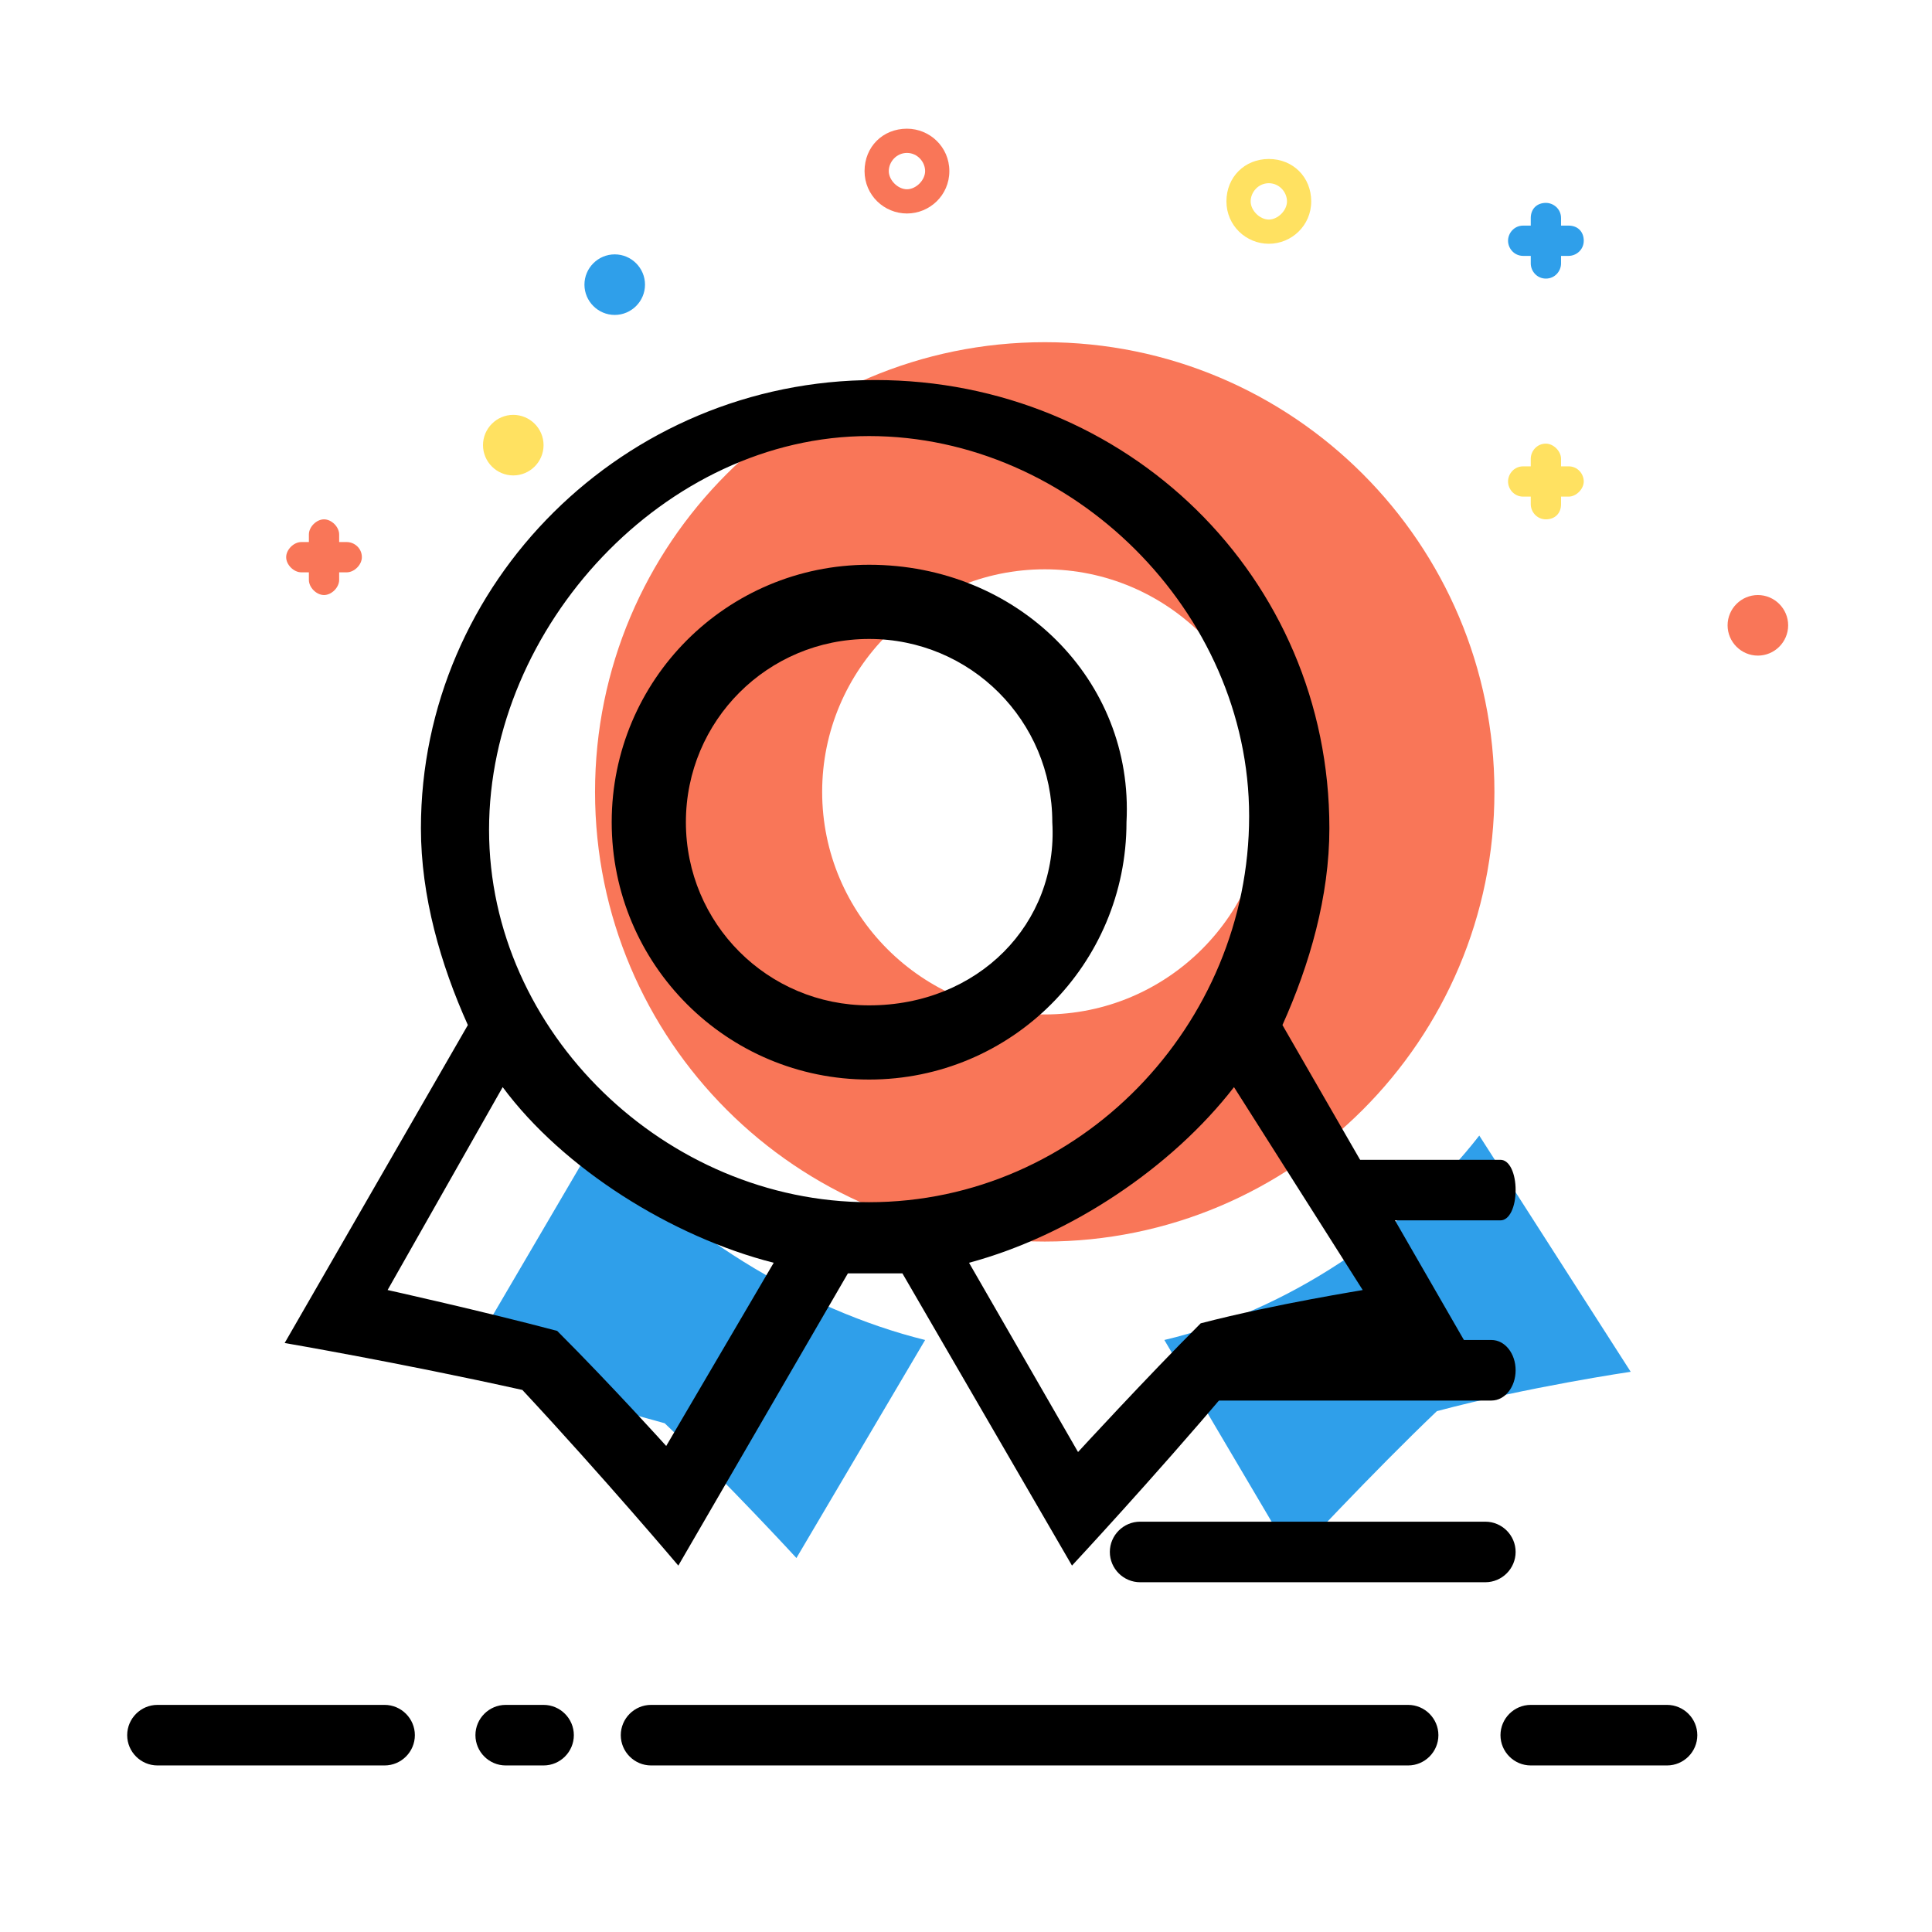 <?xml version="1.0" standalone="no"?><!DOCTYPE svg PUBLIC "-//W3C//DTD SVG 1.1//EN" "http://www.w3.org/Graphics/SVG/1.1/DTD/svg11.dtd"><svg t="1571193899709" class="icon" viewBox="0 0 1024 1024" version="1.1" xmlns="http://www.w3.org/2000/svg" p-id="1966" xmlns:xlink="http://www.w3.org/1999/xlink" width="200" height="200"><defs><style type="text/css"></style></defs><path d="M422.119 825.781S386.006 786.458 352.301 754.357c-48.15-13.643-109.141-26.483-109.141-26.483L316.991 601.881c39.323 49.755 108.339 92.288 173.342 108.339l-68.213 115.561z m339.461-77.843c-33.705 32.1-76.238 77.843-76.238 77.843l-68.213-115.561C682.132 694.972 744.727 652.439 784.05 601.881l80.251 125.191s-54.571 8.025-102.721 20.865z" fill="#2F9FEA" p-id="1967"></path><path d="M553.73 301.743c65.003 0 117.969 52.966 117.969 117.969S618.734 537.68 553.73 537.68s-117.969-52.966-117.969-117.969S488.727 301.743 553.73 301.743m0-120.376c-131.611 0-238.345 106.734-238.345 238.345S422.119 658.056 553.73 658.056s238.345-106.734 238.345-238.345S685.342 181.367 553.73 181.367z" fill="#F97658" p-id="1968"></path><path d="M256 235.937c0 8.828 7.223 16.05 16.05 16.05s16.05-7.223 16.05-16.05-7.223-16.05-16.05-16.05-16.05 7.223-16.05 16.05zM672.502 129.204c-12.038 0-22.47-9.63-22.47-22.47s9.63-22.47 22.47-22.47 22.47 9.63 22.47 22.47-10.433 22.47-22.47 22.47z m0-32.1c-5.618 0-9.63 4.815-9.63 9.63s4.815 9.63 9.63 9.63 9.63-4.815 9.63-9.63-4.013-9.63-9.63-9.63z" fill="#FFE161" p-id="1969"></path><path d="M309.768 150.871c0 8.828 7.223 16.05 16.05 16.05s16.05-7.223 16.05-16.05-7.223-16.05-16.05-16.05-16.05 7.223-16.05 16.05z" fill="#2F9FEA" p-id="1970"></path><path d="M915.661 331.436c0 8.828 7.223 16.05 16.05 16.05s16.05-7.223 16.05-16.05-7.223-16.05-16.05-16.05-16.05 7.223-16.05 16.05zM480.702 113.154c-12.038 0-22.47-9.63-22.47-22.47s9.63-22.47 22.47-22.47c12.038 0 22.47 9.63 22.47 22.47s-10.433 22.47-22.47 22.47z m0-32.1c-5.618 0-9.63 4.815-9.63 9.63s4.815 9.63 9.63 9.63 9.63-4.815 9.63-9.63-4.013-9.63-9.63-9.63zM171.737 315.386c-4.013 0-8.025-4.013-8.025-8.025v-24.075c0-4.013 4.013-8.025 8.025-8.025s8.025 4.013 8.025 8.025v24.075c0 4.013-4.013 8.025-8.025 8.025z" fill="#F97658" p-id="1971"></path><path d="M191.799 295.323c0 4.013-4.013 8.025-8.025 8.025h-24.075c-4.013 0-8.025-4.013-8.025-8.025s4.013-8.025 8.025-8.025h24.075c4.013 0 8.025 3.21 8.025 8.025z" fill="#F97658" p-id="1972"></path><path d="M819.361 275.26c-4.815 0-8.025-4.013-8.025-8.025v-24.075c0-4.013 3.21-8.025 8.025-8.025 4.013 0 8.025 4.013 8.025 8.025v24.075c0 4.815-3.21 8.025-8.025 8.025z" fill="#FFE161" p-id="1973"></path><path d="M839.423 255.197c0 4.013-4.013 8.025-8.025 8.025h-24.075c-4.815 0-8.025-4.013-8.025-8.025s3.21-8.025 8.025-8.025h24.075c4.815 0 8.025 4.013 8.025 8.025z" fill="#FFE161" p-id="1974"></path><path d="M819.361 147.661c-4.815 0-8.025-4.013-8.025-8.025v-24.075c0-4.815 3.21-8.025 8.025-8.025 4.013 0 8.025 3.21 8.025 8.025v24.075c0 4.013-3.21 8.025-8.025 8.025z" fill="#2F9FEA" p-id="1975"></path><path d="M839.423 127.599c0 4.815-4.013 8.025-8.025 8.025h-24.075c-4.815 0-8.025-4.013-8.025-8.025s3.21-8.025 8.025-8.025h24.075c4.815 0 8.025 3.21 8.025 8.025z" fill="#2F9FEA" p-id="1976"></path><path d="M203.837 935.724h-120.376c-8.828 0-16.05-7.223-16.05-16.05s7.223-16.05 16.05-16.05h120.376c8.828 0 16.05 7.223 16.05 16.05s-7.223 16.05-16.05 16.05z m679.724 0h-72.226c-8.828 0-16.05-7.223-16.05-16.05s7.223-16.05 16.05-16.05h72.226c8.828 0 16.05 7.223 16.05 16.05s-7.223 16.05-16.05 16.05z m-595.461 0h-20.063c-8.828 0-16.05-7.223-16.05-16.05s7.223-16.05 16.05-16.05h20.063c8.828 0 16.05 7.223 16.05 16.05s-7.223 16.05-16.05 16.05z m458.232 0H345.078c-8.828 0-16.05-7.223-16.05-16.05s7.223-16.05 16.05-16.05h401.254c8.828 0 16.05 7.223 16.05 16.05s-7.223 16.05-16.05 16.05zM795.285 646.821H703.799c-4.013 0-8.025-7.223-8.025-16.05s4.013-16.05 8.025-16.05h91.486c4.815 0 8.025 7.223 8.025 16.05s-3.21 16.05-8.025 16.05zM790.47 742.32H639.599c-7.223 0-12.84-7.223-12.84-16.05s5.618-16.05 12.84-16.05h150.871c7.223 0 12.84 7.223 12.84 16.05s-5.618 16.05-12.84 16.05zM787.26 838.621H604.288c-8.828 0-16.05-7.223-16.05-16.05s7.223-16.05 16.05-16.05h182.972c8.828 0 16.05 7.223 16.05 16.05s-7.223 16.05-16.05 16.05z" p-id="1977"></path><path d="M460.639 299.335c-75.436 0-136.426 60.991-136.426 136.426s60.991 136.426 136.426 136.426 136.426-60.991 136.426-136.426c4.013-75.436-57.781-136.426-136.426-136.426z m0 233.53c-53.768 0-97.103-43.335-97.103-97.103s43.335-97.103 97.103-97.103 97.103 43.335 97.103 97.103c3.21 53.768-39.323 97.103-97.103 97.103z m219.085 10.433c14.445-32.1 24.878-68.213 24.878-104.326 0-133.216-107.536-237.542-240.752-237.542s-240.752 107.536-240.752 237.542c0 36.113 10.433 72.226 24.878 104.326l-97.103 168.527s60.991 10.433 125.994 24.878c43.335 46.545 82.658 93.091 82.658 93.091L449.404 674.909h28.89l89.881 154.884s43.335-46.545 82.658-93.091c65.003-14.445 125.994-24.878 125.994-24.878l-97.103-168.527zM353.103 766.395s-28.89-32.1-57.781-60.991c-39.323-10.433-89.881-21.668-89.881-21.668l60.991-107.536c32.1 43.335 89.881 79.448 143.649 93.091L353.103 766.395z m107.536-129.204c-107.536 0-201.429-89.881-201.429-197.417s93.091-208.652 201.429-208.652c107.536 0 201.429 93.091 201.429 201.429 0 110.746-89.881 204.639-201.429 204.639z m175.749 64.201c-28.89 28.89-65.003 68.213-65.003 68.213L513.605 669.292c53.768-14.445 107.536-50.558 140.439-93.091L722.257 683.737c0.803 0-45.743 7.223-85.868 17.655z" p-id="1978"></path></svg>